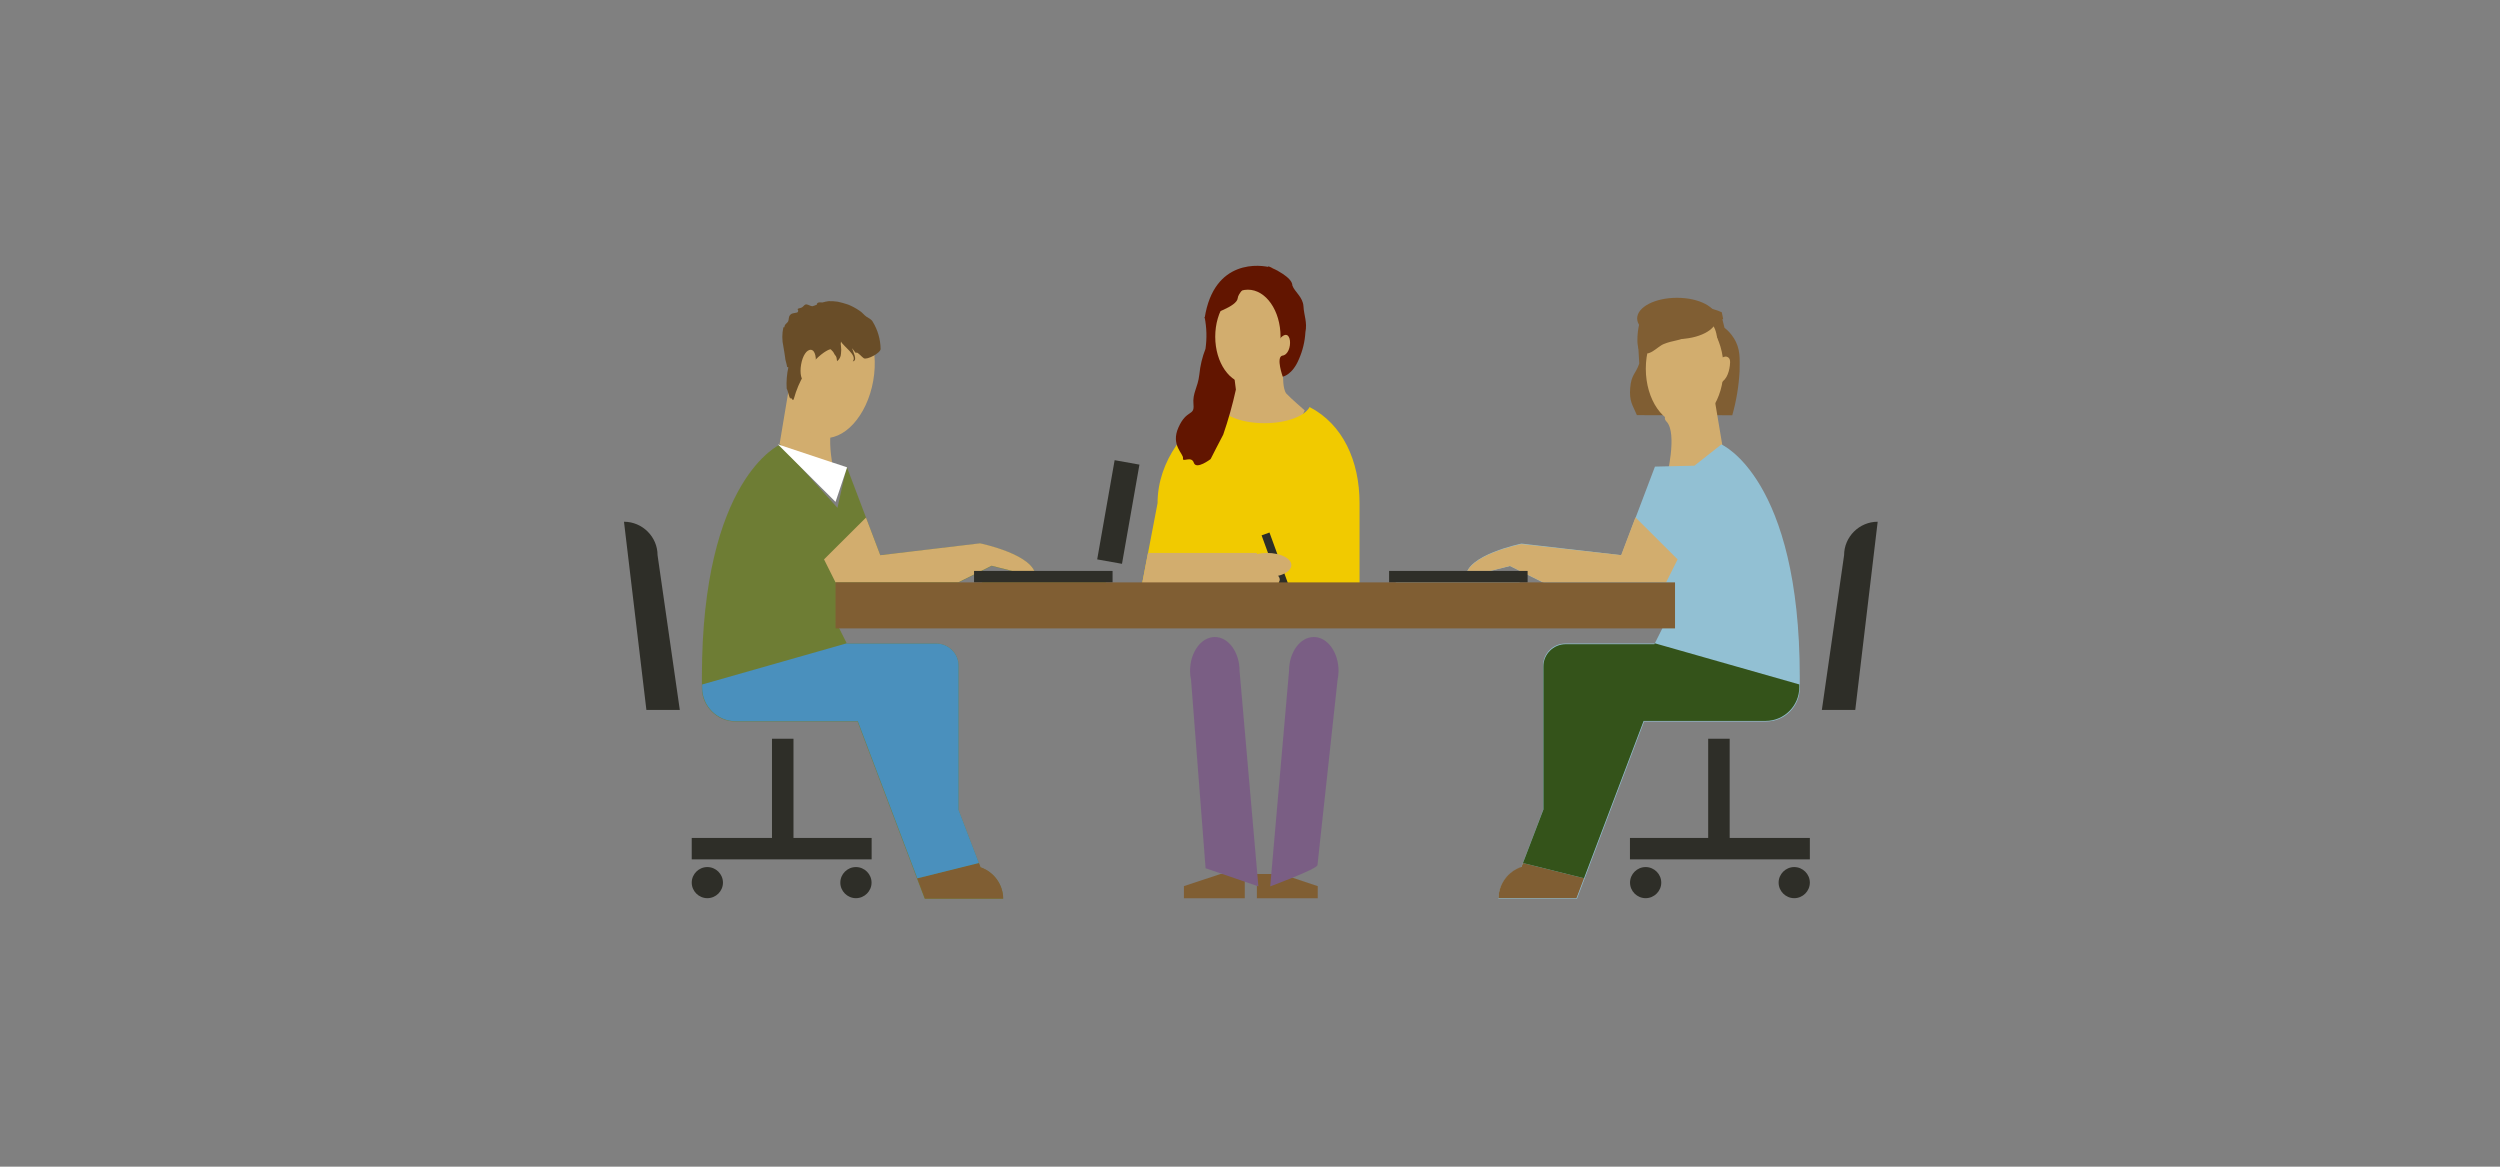 <?xml version="1.0" encoding="UTF-8" standalone="no"?>
<!DOCTYPE svg PUBLIC "-//W3C//DTD SVG 1.1//EN" "http://www.w3.org/Graphics/SVG/1.1/DTD/svg11.dtd">
<svg width="100%" height="100%" viewBox="0 0 900 420" version="1.1" xmlns="http://www.w3.org/2000/svg" xmlns:xlink="http://www.w3.org/1999/xlink" xml:space="preserve" style="fill-rule:evenodd;clip-rule:evenodd;stroke-linejoin:round;stroke-miterlimit:1.414;">
    <rect x="0" y="0" width="900" height="420" fill="#808080" stroke="none"/>
    <g transform="matrix(1,0,0,1,-0,-1320)">
        <g id="group-04" transform="matrix(5.131,-3.08203e-15,-3.08203e-15,17.715,4.09568e-12,-21709.1)">
            <g transform="matrix(0.589,1.02399e-16,1.02399e-16,0.17,0.294,1300.55)">
                <path d="M149.22,104.01L156.47,104.01L156.47,102.56L152.13,101.11L149.22,101.11L149.22,104.01Z" style="fill:rgb(128,94,51);fill-rule:nonzero;"/>
            </g>
            <g transform="matrix(0.589,1.02399e-16,1.02399e-16,0.17,0.294,1300.55)">
                <path d="M147.78,104.01L140.53,104.01L140.53,102.56L144.88,101.11L147.78,101.11L147.78,104.01Z" style="fill:rgb(128,94,51);fill-rule:nonzero;"/>
            </g>
            <g transform="matrix(0.589,1.02399e-16,1.02399e-16,0.17,0.294,1300.55)">
                <path d="M144.21,72.78C142.58,72.78 141.26,74.6 141.26,76.85C141.265,77.21 141.305,77.568 141.38,77.92L143.11,100.42L149.4,102.59L147.16,76.85C147.16,74.6 145.84,72.78 144.21,72.78" style="fill:rgb(122,94,132);fill-rule:nonzero;"/>
                <path d="M156,72.78C154.37,72.78 153.05,74.6 153.05,76.85L150.81,102.59C150.81,102.59 156.44,100.5 156.44,100.04L158.83,77.92C158.905,77.568 158.946,77.21 158.95,76.85C158.95,74.6 157.63,72.78 156,72.78" style="fill:rgb(122,94,132);fill-rule:nonzero;"/>
                <path d="M143.67,33.12C143.67,33.12 154.67,21.55 151.45,35.24C154.53,35.84 153.84,37.93 153.84,37.93L152.52,40.45L152.34,41.39C152.34,41.39 152.28,43.18 152.74,43.69C153.2,44.2 154.92,45.69 154.92,45.69C154.92,45.69 150.62,55.25 147.77,51.36C144.92,47.47 143.88,48.47 143.88,48.47C143.88,48.47 146.57,43.21 146.6,43.07C144.92,43.16 144.75,41.88 144.75,41.88C144.555,41.066 144.291,40.269 143.96,39.5C143.817,38.532 143.817,37.548 143.96,36.58C144.075,35.975 143.945,35.349 143.6,34.84C143.507,34.272 143.527,33.69 143.66,33.13" style="fill:rgb(210,173,110);fill-rule:nonzero;"/>
                <path d="M146.65,32.21C146.65,32.21 148.39,32.42 148.58,32.88C148.77,33.34 149.92,33.88 149.68,34.35C150.25,35.71 150.97,34.88 151.11,35.6C151.25,36.32 151.17,37.42 151.74,37.39C153.44,35.08 153.66,39.01 152.23,39.15C151.49,39.37 152.3,41.66 152.3,41.66C152.3,41.66 153.45,41.47 154.24,39.54C154.681,38.53 154.938,37.45 155,36.35C155.24,35.14 154.83,34.35 154.77,33.25C154.71,32.15 153.72,31.52 153.45,30.77C153.45,29.77 151.28,28.77 150.63,28.47C149.043,29.419 147.679,30.698 146.63,32.22" style="fill:rgb(98,21,0);fill-rule:nonzero;"/>
                <path d="M161.45,68.08L161.45,56.78C161.45,51.7 159.45,47.35 155.5,45.29C154.9,46.4 152.73,47.22 150.13,47.22C147.53,47.22 145.37,46.4 144.76,45.29C140.85,47.35 137.39,51.7 137.39,56.78L135.39,67.27L161.45,68.08Z" style="fill:rgb(241,202,0);fill-rule:nonzero;"/>
            </g>
            <g transform="matrix(0.589,1.02399e-16,1.02399e-16,0.17,0.294,1300.55)">
                <clipPath id="_clip1">
                    <path d="M150.12,47.22C147.52,47.22 145.36,46.4 144.75,45.29C140.84,47.35 137.38,51.7 137.38,56.78L135.38,67.27L161.48,68.08L161.48,56.78C161.48,51.7 159.48,47.35 155.53,45.29C154.93,46.4 152.76,47.22 150.17,47.22"/>
                </clipPath>
                <g clip-path="url(#_clip1)">
                    <rect x="132.03" y="62.73" width="17.19" height="4" style="fill:rgb(210,173,110);"/>
                </g>
            </g>
            <g transform="matrix(0.589,1.02399e-16,1.02399e-16,0.17,0.294,1300.55)">
                <path d="M143,34.56C143.244,35.802 143.278,37.077 143.1,38.33C142.716,39.308 142.47,40.334 142.37,41.38C142.19,43.01 141.53,43.58 141.67,44.99C141.81,46.4 140.87,45.53 139.89,47.7C138.91,49.87 140.52,50.88 140.42,51.42C140.32,51.96 141.42,51.07 141.71,51.95C142,52.83 143.71,51.51 143.71,51.51C143.71,51.51 144.95,49.06 145.21,48.59C145.818,46.824 146.322,45.025 146.72,43.2L145.33,32.2L143,34.56Z" style="fill:rgb(98,21,0);fill-rule:nonzero;"/>
                <path d="M148.15,42.5C150.3,42.5 152.04,39.99 152.04,36.88C152.04,33.77 150.3,31.26 148.15,31.26C146,31.26 144.26,33.77 144.26,36.88C144.26,39.99 146,42.5 148.15,42.5" style="fill:rgb(210,173,110);fill-rule:nonzero;"/>
                <path d="M150.94,28.61C150.22,28.75 147.02,31.24 146.94,32.27C146.86,33.3 143.63,34.27 143.63,34.27C143.63,34.27 143.13,34.73 143,34.65C144.1,27.55 149.67,28.22 151,28.65" style="fill:rgb(98,21,0);fill-rule:nonzero;"/>
            </g>
            <g transform="matrix(0.589,1.02399e-16,1.02399e-16,0.17,0.294,1300.55)">
                <path d="M99,53.88C99,53.88 97.63,48.38 99,47.01C100.37,45.64 93.5,42.89 93.5,42.89L92.13,51.14L99,53.88Z" style="fill:rgb(210,173,110);fill-rule:nonzero;"/>
                <path d="M125,68.08C123.167,67.867 121.708,66.412 121.49,64.58" style="fill:white;fill-rule:nonzero;"/>
                <path d="M130.08,66.94C130.083,66.94 130.087,66.94 130.09,66.94C130.814,66.94 131.41,66.344 131.41,65.62C131.41,65.62 131.41,65.62 131.41,65.62L116.3,65.62C116.3,65.62 116.3,65.62 116.3,65.62C116.3,66.344 116.896,66.94 117.62,66.94C117.623,66.94 117.627,66.94 117.63,66.94L112.32,66.94L117.63,64.29L122.88,65.61C122.88,62.96 116.25,61.61 116.25,61.61L104.36,63L100.36,52.41L99.26,57.34L92.45,49.76C92.45,49.76 83.11,53.76 83.11,77.57L83.11,78.88C83.11,81.074 84.916,82.88 87.11,82.88L101.65,82.88L109.65,104.07L119,104.07C118.982,102.382 117.897,100.879 116.3,100.33L113.69,93.48L113.69,76.2C113.685,74.75 112.49,73.56 111.04,73.56C111.027,73.56 111.013,73.56 111,73.56L100.38,73.56L99.05,70.91L138.05,70.91L138.05,66.91L130.08,66.94Z" style="fill:rgb(110,125,52);fill-rule:nonzero;"/>
            </g>
            <g transform="matrix(0.589,1.02399e-16,1.02399e-16,0.17,0.294,1300.55)">
                <clipPath id="_clip2">
                    <path d="M83.14,77.54L83.14,78.85C83.14,81.044 84.946,82.85 87.14,82.85L101.68,82.85L109.68,104.04L119,104.04C118.982,102.352 117.897,100.849 116.3,100.3L113.69,93.45L113.69,76.2C113.685,74.75 112.49,73.56 111.04,73.56C111.027,73.56 111.013,73.56 111,73.56L100.38,73.56L99.05,70.91L138.05,70.91L138.05,66.91L130.05,66.91C130.053,66.91 130.057,66.91 130.06,66.91C130.784,66.91 131.38,66.314 131.38,65.59C131.38,65.59 131.38,65.59 131.38,65.59L116.3,65.59C116.3,66.314 116.896,66.91 117.62,66.91L112.31,66.91L117.62,64.26L122.87,65.58C122.87,62.93 116.24,61.58 116.24,61.58L104.36,63L100.36,52.41L99.26,57.34L92.45,49.76C92.45,49.76 83.11,53.76 83.11,77.57"/>
                </clipPath>
                <g clip-path="url(#_clip2)">
                    <path d="M107.28,102L118.28,99.25L122.41,106.13L111.41,108.88L107.28,102Z" style="fill:rgb(128,94,51);fill-rule:nonzero;"/>
                    <path d="M103.16,58L97.66,63.5L99.03,66.25L114.16,66.25L118.28,64.88L123.78,64.88L122.41,58L103.16,58Z" style="fill:rgb(210,173,110);fill-rule:nonzero;"/>
                    <path d="M82.53,78.63L101.78,73.13L118.28,73.13L118.28,99.25L107.28,102L82.53,84.13L82.53,78.63Z" style="fill:rgb(74,144,189);fill-rule:nonzero;"/>
                </g>
            </g>
            <g transform="matrix(0.589,1.02399e-16,1.02399e-16,0.17,0.294,1300.55)">
                <path d="M80.48,81.5L77.83,63C77.83,60.806 76.024,59 73.83,59L76.5,81.5" style="fill:rgb(46,46,40);fill-rule:nonzero;"/>
            </g>
            <g transform="matrix(0.589,1.02399e-16,1.02399e-16,0.17,0.294,1300.55)">
                <rect x="91.46" y="84.94" width="2.56" height="13.14" style="fill:rgb(46,46,40);"/>
            </g>
            <g transform="matrix(0.589,1.02399e-16,1.02399e-16,0.17,0.294,1300.55)">
                <rect x="81.9" y="96.8" width="21.43" height="2.56" style="fill:rgb(46,46,40);"/>
            </g>
            <g transform="matrix(0.589,1.02399e-16,1.02399e-16,0.17,0.294,1300.55)">
                <path d="M83.77,104C84.787,103.995 85.62,103.157 85.62,102.14C85.62,101.12 84.78,100.28 83.76,100.28C82.74,100.28 81.9,101.12 81.9,102.14C81.9,102.14 81.9,102.14 81.9,102.14C81.9,103.16 82.74,104 83.76,104C83.763,104 83.767,104 83.77,104" style="fill:rgb(46,46,40);fill-rule:nonzero;"/>
                <path d="M101.47,104C102.487,103.995 103.32,103.157 103.32,102.14C103.32,101.12 102.48,100.28 101.46,100.28C100.44,100.28 99.6,101.12 99.6,102.14C99.6,102.14 99.6,102.14 99.6,102.14C99.6,103.16 100.44,104 101.46,104C101.463,104 101.467,104 101.47,104" style="fill:rgb(46,46,40);fill-rule:nonzero;"/>
            </g>
            <g transform="matrix(0.589,1.02399e-16,1.02399e-16,0.17,0.294,1300.55)">
                <path d="M92.16,49.75L100.41,52.5L99.03,56.63L92.16,49.75Z" style="fill:white;fill-rule:nonzero;"/>
            </g>
            <g transform="matrix(0.589,1.02399e-16,1.02399e-16,0.17,0.294,1300.55)">
                <rect x="115.53" y="64.88" width="16.5" height="1.38" style="fill:rgb(46,46,40);"/>
            </g>
            <g transform="matrix(0.102,-0.168,0.58,0.03,31.512,1330.97)">
                <rect x="126.83" y="56.09" width="12" height="3" style="fill:rgb(46,46,40);"/>
            </g>
            <g transform="matrix(0.589,1.02399e-16,1.02399e-16,0.17,0.294,1300.55)">
                <path d="M97.34,48.94C100.01,49.41 102.78,46.37 103.52,42.15C104.26,37.93 102.7,34.15 100.03,33.65C97.36,33.15 94.59,36.22 93.85,40.45C93.11,44.68 94.67,48.45 97.34,48.95" style="fill:rgb(210,173,110);fill-rule:nonzero;"/>
                <path d="M93.41,40.54C93.227,41.37 93.16,42.221 93.21,43.07C93.37,43.34 93.47,44.07 93.66,44.32C93.66,43.85 93.94,44.76 94.06,44.32C95.28,39.85 98.3,38.22 98.47,38.4C98.569,38.495 98.663,38.595 98.75,38.7C98.8,38.812 98.86,38.919 98.93,39.02C99.2,39.31 99.15,39.45 99.21,39.81C99.498,39.595 99.671,39.259 99.68,38.9C99.717,38.608 99.717,38.312 99.68,38.02C99.639,37.836 99.639,37.644 99.68,37.46C99.94,38.02 101.68,39.12 101.08,39.83C101.76,39.75 101.01,38.5 101.02,38.26C101.29,38.68 101.6,39.04 101.49,38.72C101.44,38.56 101.49,38.43 101.42,38.28C101.434,38.441 101.457,38.602 101.49,38.76C101.74,38.76 102.19,39.34 102.4,39.46C102.77,39.68 104.4,38.84 104.4,38.34C104.381,37.192 104.056,36.071 103.46,35.09C103.27,34.76 103.01,34.7 102.71,34.49C102.41,34.28 102.19,33.95 101.88,33.77C101.457,33.48 101.005,33.235 100.53,33.04C100.129,32.906 99.722,32.792 99.31,32.7C98.949,32.645 98.585,32.622 98.22,32.63C97.966,32.662 97.715,32.716 97.47,32.79C97.25,32.79 96.82,32.69 96.8,33.05C96.633,33.128 96.459,33.192 96.28,33.24C96.05,33.24 95.78,33.03 95.56,33.02C95.34,33.01 95.28,33.19 95.07,33.35C94.86,33.51 94.32,33.48 94.58,33.7C94.58,33.77 94.58,33.92 94.49,33.97C94.4,34.02 94.15,34.04 94,34.08C93.777,34.108 93.587,34.259 93.51,34.47C93.41,34.73 93.51,34.97 93.27,35.2C93.03,35.43 92.95,35.51 92.94,35.75L92.82,35.75C92.647,36.514 92.647,37.306 92.82,38.07C92.91,38.5 92.95,38.95 93.03,39.4C93.03,39.6 93.11,39.79 93.15,39.98C93.199,40.151 93.235,40.324 93.26,40.5" style="fill:rgb(105,77,40);fill-rule:nonzero;"/>
                <path d="M95.44,42.25C95.91,42.33 96.44,41.55 96.62,40.5C96.8,39.45 96.62,38.5 96.11,38.45C95.6,38.4 95.11,39.15 94.93,40.2C94.75,41.25 94.93,42.2 95.44,42.25" style="fill:rgb(210,173,110);fill-rule:nonzero;"/>
                <path d="M194.49,46.26C193.98,45.03 193.56,44.64 193.69,43.01C193.82,41.38 194.33,41.38 194.77,40.09L194.65,38C194.711,37.496 195.014,37.052 195.46,36.81C196.21,35.2 195.85,35.56 197.46,34.81C198.444,34.24 199.576,33.979 200.71,34.06C201.6,34.06 203.83,33.57 204.53,34.23C204.657,34.757 204.787,35.283 204.92,35.81C205.345,36.142 205.711,36.545 206,37C206.87,38.34 206.73,39.54 206.72,41.05C206.621,42.817 206.33,44.567 205.85,46.27" style="fill:rgb(128,94,51);fill-rule:nonzero;"/>
                <path d="M204,44C204.056,43.512 204.083,43.021 204.08,42.53C205.08,42.3 205.45,41.26 205.56,40.34C205.62,39.82 205.64,39.39 205.15,39.26C204.88,39.18 203.93,39.68 204.06,40.07C204.25,38.97 204.21,36.47 203.59,35.6C203.28,35.17 202.7,35.85 202.16,35.71C201.581,35.548 200.982,35.467 200.38,35.47C199.151,35.327 197.905,35.419 196.71,35.74C195.48,36.29 195.54,37.59 195.54,38.74" style="fill:rgb(210,173,110);fill-rule:nonzero;"/>
                <path d="M200.18,47.4C202.74,47.4 204.81,44.4 204.81,40.69C204.81,36.98 202.73,34 200.18,34C197.63,34 195.55,37 195.55,40.71C195.55,44.42 197.62,47.42 200.18,47.42" style="fill:rgb(210,173,110);fill-rule:nonzero;"/>
                <path d="M203.71,34.75C202.71,35.5 201.71,36.13 200.71,36.75C199.71,37.37 198.79,37.3 197.71,37.75C196.87,38.07 195.92,39.46 194.91,38.65C194.27,38.13 194.61,35.58 194.91,34.93C195.52,34.69 195.06,33.35 195.71,33.51C196.56,33.2 198.43,33.37 199.28,33.08C200.34,32.71 203.61,33.47 204.6,33.96L204.77,34.79" style="fill:rgb(128,94,51);fill-rule:nonzero;"/>
                <path d="M199.27,37.17C196.65,37.17 194.52,36.07 194.52,34.7C194.52,33.33 196.65,32.23 199.27,32.23C201.89,32.23 204,33.34 204,34.7C204,36.06 201.87,37.17 199.25,37.17" style="fill:rgb(128,94,51);fill-rule:nonzero;"/>
            </g>
            <g transform="matrix(0.589,1.02399e-16,1.02399e-16,0.17,0.294,1300.55)">
                <path d="M198,53.88C198,53.88 199.38,48.38 198,47.01C196.62,45.64 203.5,42.89 203.5,42.89L204.88,51.14L198,53.88Z" style="fill:rgb(210,173,110);fill-rule:nonzero;"/>
                <path d="M172,68.08C173.833,67.867 175.292,66.412 175.51,64.58" style="fill:white;fill-rule:nonzero;"/>
                <path d="M166.92,66.94C166.917,66.94 166.913,66.94 166.91,66.94C166.186,66.94 165.59,66.344 165.59,65.62C165.59,65.62 165.59,65.62 165.59,65.62L180.7,65.62C180.7,65.62 180.7,65.62 180.7,65.62C180.7,66.344 180.104,66.94 179.38,66.94C179.377,66.94 179.373,66.94 179.37,66.94L184.68,66.94L179.37,64.29L174.12,65.61C174.12,62.96 180.75,61.61 180.75,61.61L192.64,63L196.64,52.41L201.34,52.3L204.55,49.76C204.55,49.76 213.89,53.76 213.89,77.57L213.89,78.88C213.89,81.074 212.084,82.88 209.89,82.88L195.35,82.88L187.35,104.07L178,104.07C178.018,102.382 179.103,100.879 180.7,100.33L183.31,93.48L183.31,76.2C183.315,74.75 184.51,73.56 185.96,73.56C185.973,73.56 185.987,73.56 186,73.56L196.61,73.56L197.94,70.91L158.94,70.91L158.94,66.91L166.92,66.94Z" style="fill:rgb(146,192,211);fill-rule:nonzero;"/>
            </g>
            <g transform="matrix(0.589,1.02399e-16,1.02399e-16,0.17,0.294,1300.55)">
                <clipPath id="_clip3">
                    <path d="M179.37,64.29L184.68,66.94L179.38,66.94C180.104,66.94 180.7,66.344 180.7,65.62L174.13,65.62L179.37,64.29ZM201.31,52.29L196.61,52.4L192.61,62.99L180.73,61.67C180.73,61.67 174.1,62.99 174.1,65.67L165.57,65.67C165.57,65.67 165.57,65.67 165.57,65.67C165.57,66.394 166.166,66.99 166.89,66.99C166.893,66.99 166.897,66.99 166.9,66.99L158.9,66.99L158.9,70.99L197.9,70.99L196.57,73.64L186,73.64C184.546,73.64 183.35,74.836 183.35,76.29L183.35,93.41L180.74,100.26C179.128,100.795 178.024,102.301 178,104L187.29,104L195.29,82.81L209.83,82.81C212.024,82.81 213.83,81.004 213.83,78.81L213.83,77.54C213.83,53.71 204.49,49.73 204.49,49.73L201.31,52.29Z"/>
                </clipPath>
                <g clip-path="url(#_clip3)">
                    <path d="M189.72,102L178.72,99.25L174.59,106.13L185.59,108.88L189.72,102Z" style="fill:rgb(128,94,51);fill-rule:nonzero;"/>
                    <path d="M193.84,58L199.34,63.5L197.97,66.25L182.84,66.25L178.72,64.88L173.22,64.88L174.59,58L193.84,58Z" style="fill:rgb(210,173,110);fill-rule:nonzero;"/>
                    <path d="M214.47,78.63L195.22,73.13L178.72,73.13L178.72,99.25L189.72,102L214.47,84.13L214.47,78.63Z" style="fill:rgb(52,83,26);fill-rule:nonzero;"/>
                </g>
            </g>
            <g transform="matrix(0.589,1.02399e-16,1.02399e-16,0.17,0.294,1300.55)">
                <path d="M216.52,81.5L219.17,63C219.17,60.806 220.976,59 223.17,59L220.5,81.5" style="fill:rgb(46,46,40);fill-rule:nonzero;"/>
            </g>
            <g transform="matrix(0.589,1.02399e-16,1.02399e-16,0.17,0.294,1300.55)">
                <rect x="202.98" y="84.94" width="2.56" height="13.14" style="fill:rgb(46,46,40);"/>
            </g>
            <g transform="matrix(0.589,1.02399e-16,1.02399e-16,0.17,0.294,1300.55)">
                <rect x="193.66" y="96.8" width="21.43" height="2.56" style="fill:rgb(46,46,40);"/>
            </g>
            <g transform="matrix(0.589,1.02399e-16,1.02399e-16,0.17,0.294,1300.55)">
                <path d="M213.23,104C212.21,104 211.37,103.16 211.37,102.14C211.37,101.12 212.21,100.28 213.23,100.28C214.25,100.28 215.09,101.12 215.09,102.14C215.09,103.16 214.25,104 213.23,104" style="fill:rgb(46,46,40);fill-rule:nonzero;"/>
                <path d="M195.53,104C194.51,104 193.67,103.16 193.67,102.14C193.67,101.12 194.51,100.28 195.53,100.28C196.55,100.28 197.39,101.12 197.39,102.14C197.39,103.16 196.55,104 195.53,104" style="fill:rgb(46,46,40);fill-rule:nonzero;"/>
            </g>
            <g transform="matrix(0.589,1.02399e-16,1.02399e-16,0.17,0.294,1300.55)">
                <rect x="164.97" y="64.88" width="16.5" height="1.38" style="fill:rgb(46,46,40);"/>
            </g>
            <g transform="matrix(0.553,-0.058,0.201,0.16,-7.122,1310.05)">
                <rect x="151.19" y="59.85" width="1" height="7.48" style="fill:rgb(46,46,40);"/>
            </g>
            <g transform="matrix(0.589,1.02399e-16,1.02399e-16,0.17,0.294,1300.55)">
                <path d="M153.33,64.18C153.33,63.38 152.03,62.73 150.43,62.73C148.83,62.73 147.53,63.38 147.53,64.18C147.53,64.98 148.83,65.63 150.43,65.63C152.03,65.63 153.33,64.98 153.33,64.18" style="fill:rgb(210,173,110);fill-rule:nonzero;"/>
                <path d="M151.94,66C152.04,65.43 151.1,64.78 149.83,64.56C148.56,64.34 147.45,64.62 147.35,65.19C147.25,65.76 148.2,66.41 149.46,66.63C150.72,66.85 151.84,66.57 151.94,65.99" style="fill:rgb(210,173,110);fill-rule:nonzero;"/>
            </g>
            <g transform="matrix(0.589,1.02399e-16,1.02399e-16,0.17,0.294,1300.55)">
                <rect x="99.03" y="66.25" width="100" height="5.5" style="fill:rgb(128,94,51);"/>
            </g>
        </g>
    </g>
</svg>
